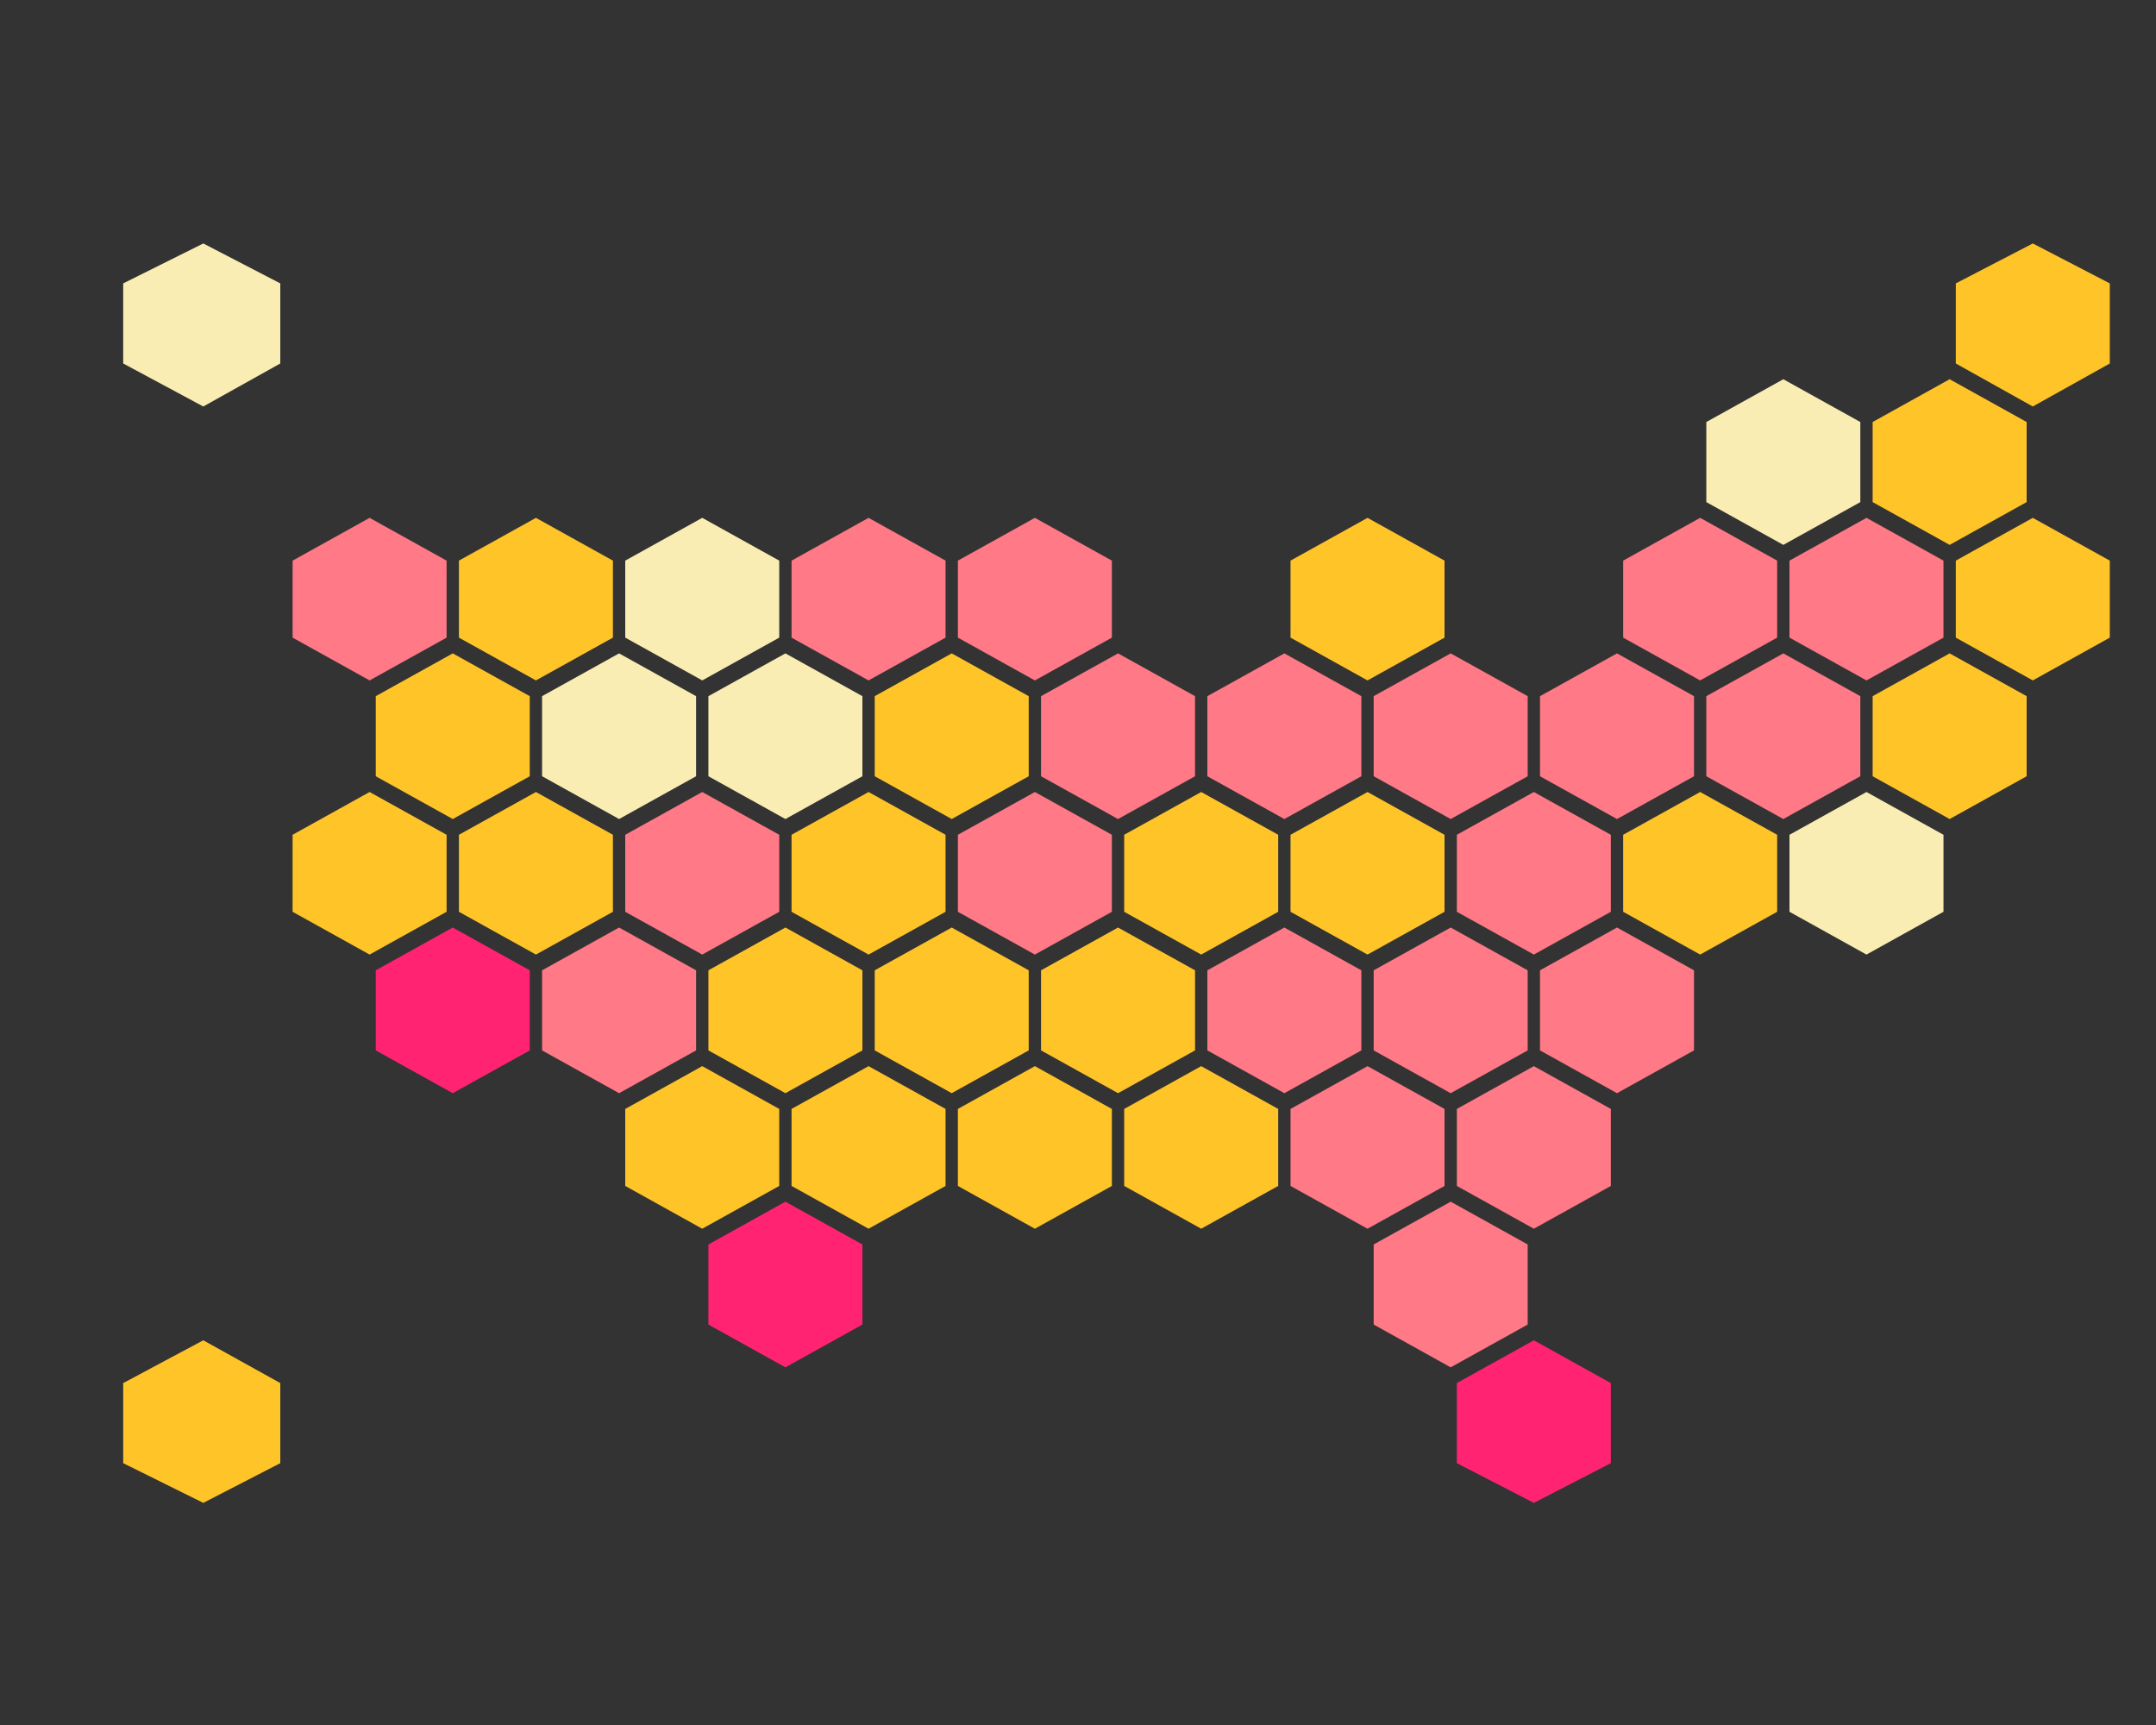 <svg version="1.1" class="highcharts-root" xmlns="http://www.w3.org/2000/svg" width="700"
    height="560" viewBox="0 0 700 560">
    <rect x="0" y="0" width="700" height="560" fill="#333333" stroke="none"/>
    <g>
        <g
            transform="translate(10,63) rotate(90 120 560) scale(-1 1)">
            <path fill="#FF7987"
                d="M 143 271 L 118 271 L 104.111 246 L 118 221 L 143 221 L 156.889 246 Z"
                stroke="#FF7987" stroke-width="0" opacity="1" filter="none" class="highcharts-point"
                tabindex="-1" role="img" aria-label="1. Alabama, 5108468." style="outline: none;"></path>
            <path fill="rgb(249,237,179)"
                d="M 411 650 L 385 650 L 371.037 624 L 385 599 L 411 599 L 423.963 624 Z"
                stroke="#F9EDB3" stroke-width="0" opacity="1" filter="none" class="highcharts-point"
                tabindex="-1" role="img" aria-label="2. Alaska, 733406." style="outline: none;"
                id="highcharts-urbfs3c-5"></path>
            <path fill="#FF7987"
                d="M 188 514 L 162 514 L 148.111 489 L 162 464 L 188 464 L 201.889 489 Z"
                stroke="#FF7987" stroke-width="0" opacity="1" filter="none" class="highcharts-point"
                tabindex="-1" role="img" aria-label="3. Arizona, 7431344." style="outline: none;"></path>
            <path fill="#FFC428"
                d="M 188 352 L 162 352 L 148.111 327 L 162 302 L 188 302 L 201.889 327 Z"
                stroke="#FFC428" stroke-width="0" opacity="1" filter="none" class="highcharts-point"
                tabindex="-1" role="img" aria-label="4. Arkansas, 3067732." style="outline: none;"></path>
            <path fill="#FF2371"
                d="M 188 568 L 162 568 L 148.111 543 L 162 518 L 188 518 L 201.889 543 Z"
                stroke="#FF2371" stroke-width="0" opacity="1" filter="none" class="highcharts-point"
                tabindex="-1" role="img" aria-label="5. California, 38965193."
                style="outline: none;"></path>
            <path fill="#FF7987"
                d="M 232 487 L 207 487 L 193.111 462 L 207 437 L 232 437 L 245.889 462 Z"
                stroke="#FF7987" stroke-width="0" opacity="1" filter="none" class="highcharts-point"
                tabindex="-1" role="img" aria-label="6. Colorado, 5877610." style="outline: none;"></path>
            <path fill="#FFC428"
                d="M 277 82 L 251 82 L 237.111 57 L 251 32 L 277 32 L 290.889 57 Z"
                stroke="#FFC428" stroke-width="0" opacity="1" filter="none" class="highcharts-point"
                tabindex="-1" role="img" aria-label="7. Connecticut, 3617176."
                style="outline: none;"></path>
            <path fill="#FFC428"
                d="M 232 163 L 207 163 L 193.111 138 L 207 113 L 232 113 L 245.889 138 Z"
                stroke="#FFC428" stroke-width="0" opacity="1" filter="none" class="highcharts-point"
                tabindex="-1" role="img" aria-label="8. Delaware, 1031890." style="outline: none;"></path>
            <path fill="#F9EDB3"
                d="M 232 109 L 207 109 L 193.111 84 L 207 59 L 232 59 L 245.889 84 Z"
                stroke="#F9EDB3" stroke-width="0" opacity="1" filter="none" class="highcharts-point"
                tabindex="-1" role="img" aria-label="9. District of Columbia, 678972."
                style="outline: none;"></path>
            <path fill="#FF2371"
                d="M 54 217 L 28 217 L 15.111 192 L 28 167 L 54 167 L 67.889 192 Z"
                stroke="#FF2371" stroke-width="0" opacity="1" filter="none" class="highcharts-point"
                tabindex="-1" role="img" aria-label="10. Florida, 22610726." style="outline: none;"></path>
            <path fill="#FF7987"
                d="M 99 244 L 73 244 L 59.111 219 L 73 194 L 99 194 L 112.889 219 Z"
                stroke="#FF7987" stroke-width="0" opacity="1" filter="none" class="highcharts-point"
                tabindex="-1" role="img" aria-label="11. Georgia, 11029227." style="outline: none;"></path>
            <path fill="rgb(255,196,40)"
                d="M 54 650 L 28 650 L 15.111 624 L 28 599 L 54 599 L 67.889 624 Z"
                stroke="#FFC428" stroke-width="0" opacity="1" filter="none" class="highcharts-point"
                tabindex="-1" role="img" aria-label="12. Hawaii, 1435138." style="outline: none;"
                id="highcharts-urbfs3c-15"></path>
            <path fill="#FFC428"
                d="M 277 568 L 251 568 L 237.111 543 L 251 518 L 277 518 L 290.889 543 Z"
                stroke="#FFC428" stroke-width="0" opacity="1" filter="none" class="highcharts-point"
                tabindex="-1" role="img" aria-label="13. Idaho, 1964726." style="outline: none;"></path>
            <path fill="#FF7987"
                d="M 277 352 L 251 352 L 237.111 327 L 251 302 L 277 302 L 290.889 327 Z"
                stroke="#FF7987" stroke-width="0" opacity="1" filter="none" class="highcharts-point"
                tabindex="-1" role="img" aria-label="14. Illinois, 12549689." style="outline: none;"></path>
            <path fill="#FF7987"
                d="M 277 298 L 251 298 L 237.111 273 L 251 248 L 277 248 L 290.889 273 Z"
                stroke="#FF7987" stroke-width="0" opacity="1" filter="none" class="highcharts-point"
                tabindex="-1" role="img" aria-label="15. Indiana, 6862199." style="outline: none;"></path>
            <path fill="#FFC428"
                d="M 277 406 L 251 406 L 237.111 381 L 251 356 L 277 356 L 290.889 381 Z"
                stroke="#FFC428" stroke-width="0" opacity="1" filter="none" class="highcharts-point"
                tabindex="-1" role="img" aria-label="16. Iowa, 3207004." style="outline: none;"></path>
            <path fill="#FFC428"
                d="M 188 406 L 162 406 L 148.111 381 L 162 356 L 188 356 L 201.889 381 Z"
                stroke="#FFC428" stroke-width="0" opacity="1" filter="none" class="highcharts-point"
                tabindex="-1" role="img" aria-label="17. Kansas, 2940546." style="outline: none;"></path>
            <path fill="#FFC428"
                d="M 232 325 L 207 325 L 193.111 300 L 207 275 L 232 275 L 245.889 300 Z"
                stroke="#FFC428" stroke-width="0" opacity="1" filter="none" class="highcharts-point"
                tabindex="-1" role="img" aria-label="18. Kentucky, 4526154." style="outline: none;"></path>
            <path fill="#FFC428"
                d="M 143 379 L 118 379 L 104.111 354 L 118 329 L 143 329 L 156.889 354 Z"
                stroke="#FFC428" stroke-width="0" opacity="1" filter="none" class="highcharts-point"
                tabindex="-1" role="img" aria-label="19. Louisiana, 4573749." style="outline: none;"></path>
            <path fill="#FFC428"
                d="M 411 55 L 385 55 L 371.037 30 L 385 5 L 411 5 L 423.963 30 Z"
                stroke="#FFC428" stroke-width="0" opacity="1" filter="none" class="highcharts-point"
                tabindex="-1" role="img" aria-label="20. Maine, 1395722." style="outline: none;"></path>
            <path fill="#FF7987"
                d="M 232 217 L 207 217 L 193.111 192 L 207 167 L 232 167 L 245.889 192 Z"
                stroke="#FF7987" stroke-width="0" opacity="1" filter="none" class="highcharts-point"
                tabindex="-1" role="img" aria-label="21. Maryland, 6180253." style="outline: none;"></path>
            <path fill="#FF7987"
                d="M 321 109 L 296 109 L 282.111 84 L 296 59 L 321 59 L 334.889 84 Z"
                stroke="#FF7987" stroke-width="0" opacity="1" filter="none" class="highcharts-point"
                tabindex="-1" role="img" aria-label="22. Massachusetts, 7001399."
                style="outline: none;"></path>
            <path fill="#FFC428"
                d="M 321 271 L 296 271 L 282.111 246 L 296 221 L 321 221 L 334.889 246 Z"
                stroke="#FFC428" stroke-width="0" opacity="1" filter="none" class="highcharts-point"
                tabindex="-1" role="img" aria-label="23. Michigan, 1037261." style="outline: none;"></path>
            <path fill="#FF7987"
                d="M 321 433 L 296 433 L 282.111 408 L 296 383 L 321 383 L 334.889 408 Z"
                stroke="#FF7987" stroke-width="0" opacity="1" filter="none" class="highcharts-point"
                tabindex="-1" role="img" aria-label="24. Minnesota, 5737915." style="outline: none;"></path>
            <path fill="#FFC428"
                d="M 143 325 L 118 325 L 104.111 300 L 118 275 L 143 275 L 156.889 300 Z"
                stroke="#FFC428" stroke-width="0" opacity="1" filter="none" class="highcharts-point"
                tabindex="-1" role="img" aria-label="25. Mississippi, 2939690."
                style="outline: none;"></path>
            <path fill="#FF7987"
                d="M 232 379 L 207 379 L 193.111 354 L 207 329 L 232 329 L 245.889 354 Z"
                stroke="#FF7987" stroke-width="0" opacity="1" filter="none" class="highcharts-point"
                tabindex="-1" role="img" aria-label="26. Missouri, 6196156." style="outline: none;"></path>
            <path fill="#FFC428"
                d="M 321 541 L 296 541 L 282.111 516 L 296 491 L 321 491 L 334.889 516 Z"
                stroke="#FFC428" stroke-width="0" opacity="1" filter="none" class="highcharts-point"
                tabindex="-1" role="img" aria-label="27. Montana, 1132182." style="outline: none;"></path>
            <path fill="#FFC428"
                d="M 232 433 L 207 433 L 193.111 408 L 207 383 L 232 383 L 245.889 408 Z"
                stroke="#FFC428" stroke-width="0" opacity="1" filter="none" class="highcharts-point"
                tabindex="-1" role="img" aria-label="28. Nebraska, 1978379." style="outline: none;"></path>
            <path fill="#FFC428"
                d="M 232 541 L 207 541 L 193.111 516 L 207 491 L 232 491 L 245.889 516 Z"
                stroke="#FFC428" stroke-width="0" opacity="1" filter="none" class="highcharts-point"
                tabindex="-1" role="img" aria-label="29. Nevada, 3194176." style="outline: none;"></path>
            <path fill="#FFC428"
                d="M 366 82 L 340 82 L 326.111 57 L 340 32 L 366 32 L 379.889 57 Z"
                stroke="#FFC428" stroke-width="0" opacity="1" filter="none" class="highcharts-point"
                tabindex="-1" role="img" aria-label="30. New Hampshire, 1402054."
                style="outline: none;"></path>
            <path fill="#FF7987"
                d="M 277 136 L 251 136 L 237.111 111 L 251 86 L 277 86 L 290.889 111 Z"
                stroke="#FF7987" stroke-width="0" opacity="1" filter="none" class="highcharts-point"
                tabindex="-1" role="img" aria-label="31. New Jersey, 9290841."
                style="outline: none;"></path>
            <path fill="#FFC428"
                d="M 143 487 L 118 487 L 104.111 462 L 118 437 L 143 437 L 156.889 462 Z"
                stroke="#FFC428" stroke-width="0" opacity="1" filter="none" class="highcharts-point"
                tabindex="-1" role="img" aria-label="32. New Mexico, 2114371."
                style="outline: none;"></path>
            <path fill="#FF7987"
                d="M 321 163 L 296 163 L 282.111 138 L 296 113 L 321 113 L 334.889 138 Z"
                stroke="#FF7987" stroke-width="0" opacity="1" filter="none" class="highcharts-point"
                tabindex="-1" role="img" aria-label="33. New York, 19571216." style="outline: none;"></path>
            <path fill="#FF7987"
                d="M 188 190 L 162 190 L 148.111 165 L 162 140 L 188 140 L 201.889 165 Z"
                stroke="#FF7987" stroke-width="0" opacity="1" filter="none" class="highcharts-point"
                tabindex="-1" role="img" aria-label="34. North Carolina, 10835491."
                style="outline: none;"></path>
            <path fill="#F9EDB3"
                d="M 321 487 L 296 487 L 282.111 462 L 296 437 L 321 437 L 334.889 462 Z"
                stroke="#F9EDB3" stroke-width="0" opacity="1" filter="none" class="highcharts-point"
                tabindex="-1" role="img" aria-label="35. North Dakota, 783926."
                style="outline: none;"></path>
            <path fill="#FF7987"
                d="M 277 244 L 251 244 L 237.111 219 L 251 194 L 277 194 L 290.889 219 Z"
                stroke="#FF7987" stroke-width="0" opacity="1" filter="none" class="highcharts-point"
                tabindex="-1" role="img" aria-label="36. Ohio, 11785935." style="outline: none;"></path>
            <path fill="#FFC428"
                d="M 143 433 L 118 433 L 104.111 408 L 118 383 L 143 383 L 156.889 408 Z"
                stroke="#FFC428" stroke-width="0" opacity="1" filter="none" class="highcharts-point"
                tabindex="-1" role="img" aria-label="37. Oklahoma, 4053824." style="outline: none;"></path>
            <path fill="#FFC428"
                d="M 232 595 L 207 595 L 193.111 570 L 207 545 L 232 545 L 245.889 570 Z"
                stroke="#FFC428" stroke-width="0" opacity="1" filter="none" class="highcharts-point"
                tabindex="-1" role="img" aria-label="38. Oregon, 4233358." style="outline: none;"></path>
            <path fill="#FF7987"
                d="M 277 190 L 251 190 L 237.111 165 L 251 140 L 277 140 L 290.889 165 Z"
                stroke="#FF7987" stroke-width="0" opacity="1" filter="none" class="highcharts-point"
                tabindex="-1" role="img" aria-label="39. Pennsylvania, 12961683."
                style="outline: none;"></path>
            <path fill="#FFC428"
                d="M 321 55 L 296 55 L 282.111 30 L 296 5 L 321 5 L 334.889 30 Z"
                stroke="#FFC428" stroke-width="0" opacity="1" filter="none" class="highcharts-point"
                tabindex="-1" role="img" aria-label="40. Rhode Island, 1095926."
                style="outline: none;"></path>
            <path fill="#FF7987"
                d="M 143 217 L 118 217 L 104.111 192 L 118 167 L 143 167 L 156.889 192 Z"
                stroke="#FF7987" stroke-width="0" opacity="1" filter="none" class="highcharts-point"
                tabindex="-1" role="img" aria-label="41. South Carolina, 5373555."
                style="outline: none;"></path>
            <path fill="#F9EDB3"
                d="M 277 460 L 251 460 L 237.111 435 L 251 410 L 277 410 L 290.889 435 Z"
                stroke="#F9EDB3" stroke-width="0" opacity="1" filter="none" class="highcharts-point"
                tabindex="-1" role="img" aria-label="42. South Dakota, 919318."
                style="outline: none;"></path>
            <path fill="#FF7987"
                d="M 188 298 L 162 298 L 148.111 273 L 162 248 L 188 248 L 201.889 273 Z"
                stroke="#FF7987" stroke-width="0" opacity="1" filter="none" class="highcharts-point"
                tabindex="-1" role="img" aria-label="43. Tennessee, 7126489." style="outline: none;"></path>
            <path fill="#FF2371"
                d="M 99 460 L 73 460 L 59.111 435 L 73 410 L 99 410 L 112.889 435 Z"
                stroke="#FF2371" stroke-width="0" opacity="1" filter="none" class="highcharts-point"
                tabindex="-1" role="img" aria-label="44. Texas, 30503301." style="outline: none;"></path>
            <path fill="#FFC428"
                d="M 188 460 L 162 460 L 148.111 435 L 162 410 L 188 410 L 201.889 435 Z"
                stroke="#FFC428" stroke-width="0" opacity="1" filter="none" class="highcharts-point"
                tabindex="-1" role="img" aria-label="45. Utah, 3417734." style="outline: none;"></path>
            <path fill="#F9EDB3"
                d="M 366 136 L 340 136 L 326.111 111 L 340 86 L 366 86 L 379.889 111 Z"
                stroke="#F9EDB3" stroke-width="0" opacity="1" filter="none" class="highcharts-point"
                tabindex="-1" role="img" aria-label="46. Vermont, 647464." style="outline: none;"></path>
            <path fill="#FF7987"
                d="M 188 244 L 162 244 L 148.111 219 L 162 194 L 188 194 L 201.889 219 Z"
                stroke="#FF7987" stroke-width="0" opacity="1" filter="none" class="highcharts-point"
                tabindex="-1" role="img" aria-label="47. Virginia, 8715698." style="outline: none;"></path>
            <path fill="#FF7987"
                d="M 321 595 L 296 595 L 282.111 570 L 296 545 L 321 545 L 334.889 570 Z"
                stroke="#FF7987" stroke-width="0" opacity="1" filter="none" class="highcharts-point"
                tabindex="-1" role="img" aria-label="48. Washington, 7812880."
                style="outline: none;"></path>
            <path fill="#FFC428"
                d="M 232 271 L 207 271 L 193.111 246 L 207 221 L 232 221 L 245.889 246 Z"
                stroke="#FFC428" stroke-width="0" opacity="1" filter="none" class="highcharts-point"
                tabindex="-1" role="img" aria-label="49. West Virginia, 1770071."
                style="outline: none;"></path>
            <path fill="#FF7987"
                d="M 321 379 L 296 379 L 282.111 354 L 296 329 L 321 329 L 334.889 354 Z"
                stroke="#FF7987" stroke-width="0" opacity="1" filter="none" class="highcharts-point"
                tabindex="-1" role="img" aria-label="50. Wisconsin, 5910955." style="outline: none;"></path>
            <path fill="#F9EDB3"
                d="M 277 514 L 251 514 L 237.111 489 L 251 464 L 277 464 L 290.889 489 Z"
                stroke="#F9EDB3" stroke-width="0" opacity="1" filter="none" class="highcharts-point"
                tabindex="-1" role="img" aria-label="51. Wyoming, 584057." style="outline: none;"></path>
            <path fill="#FFC428" d="M 0 0" class="highcharts-halo highcharts-color-0"
                data-z-index="3" fill-opacity="0.5" visibility="hidden"></path>
        </g>

    </g>

</svg>